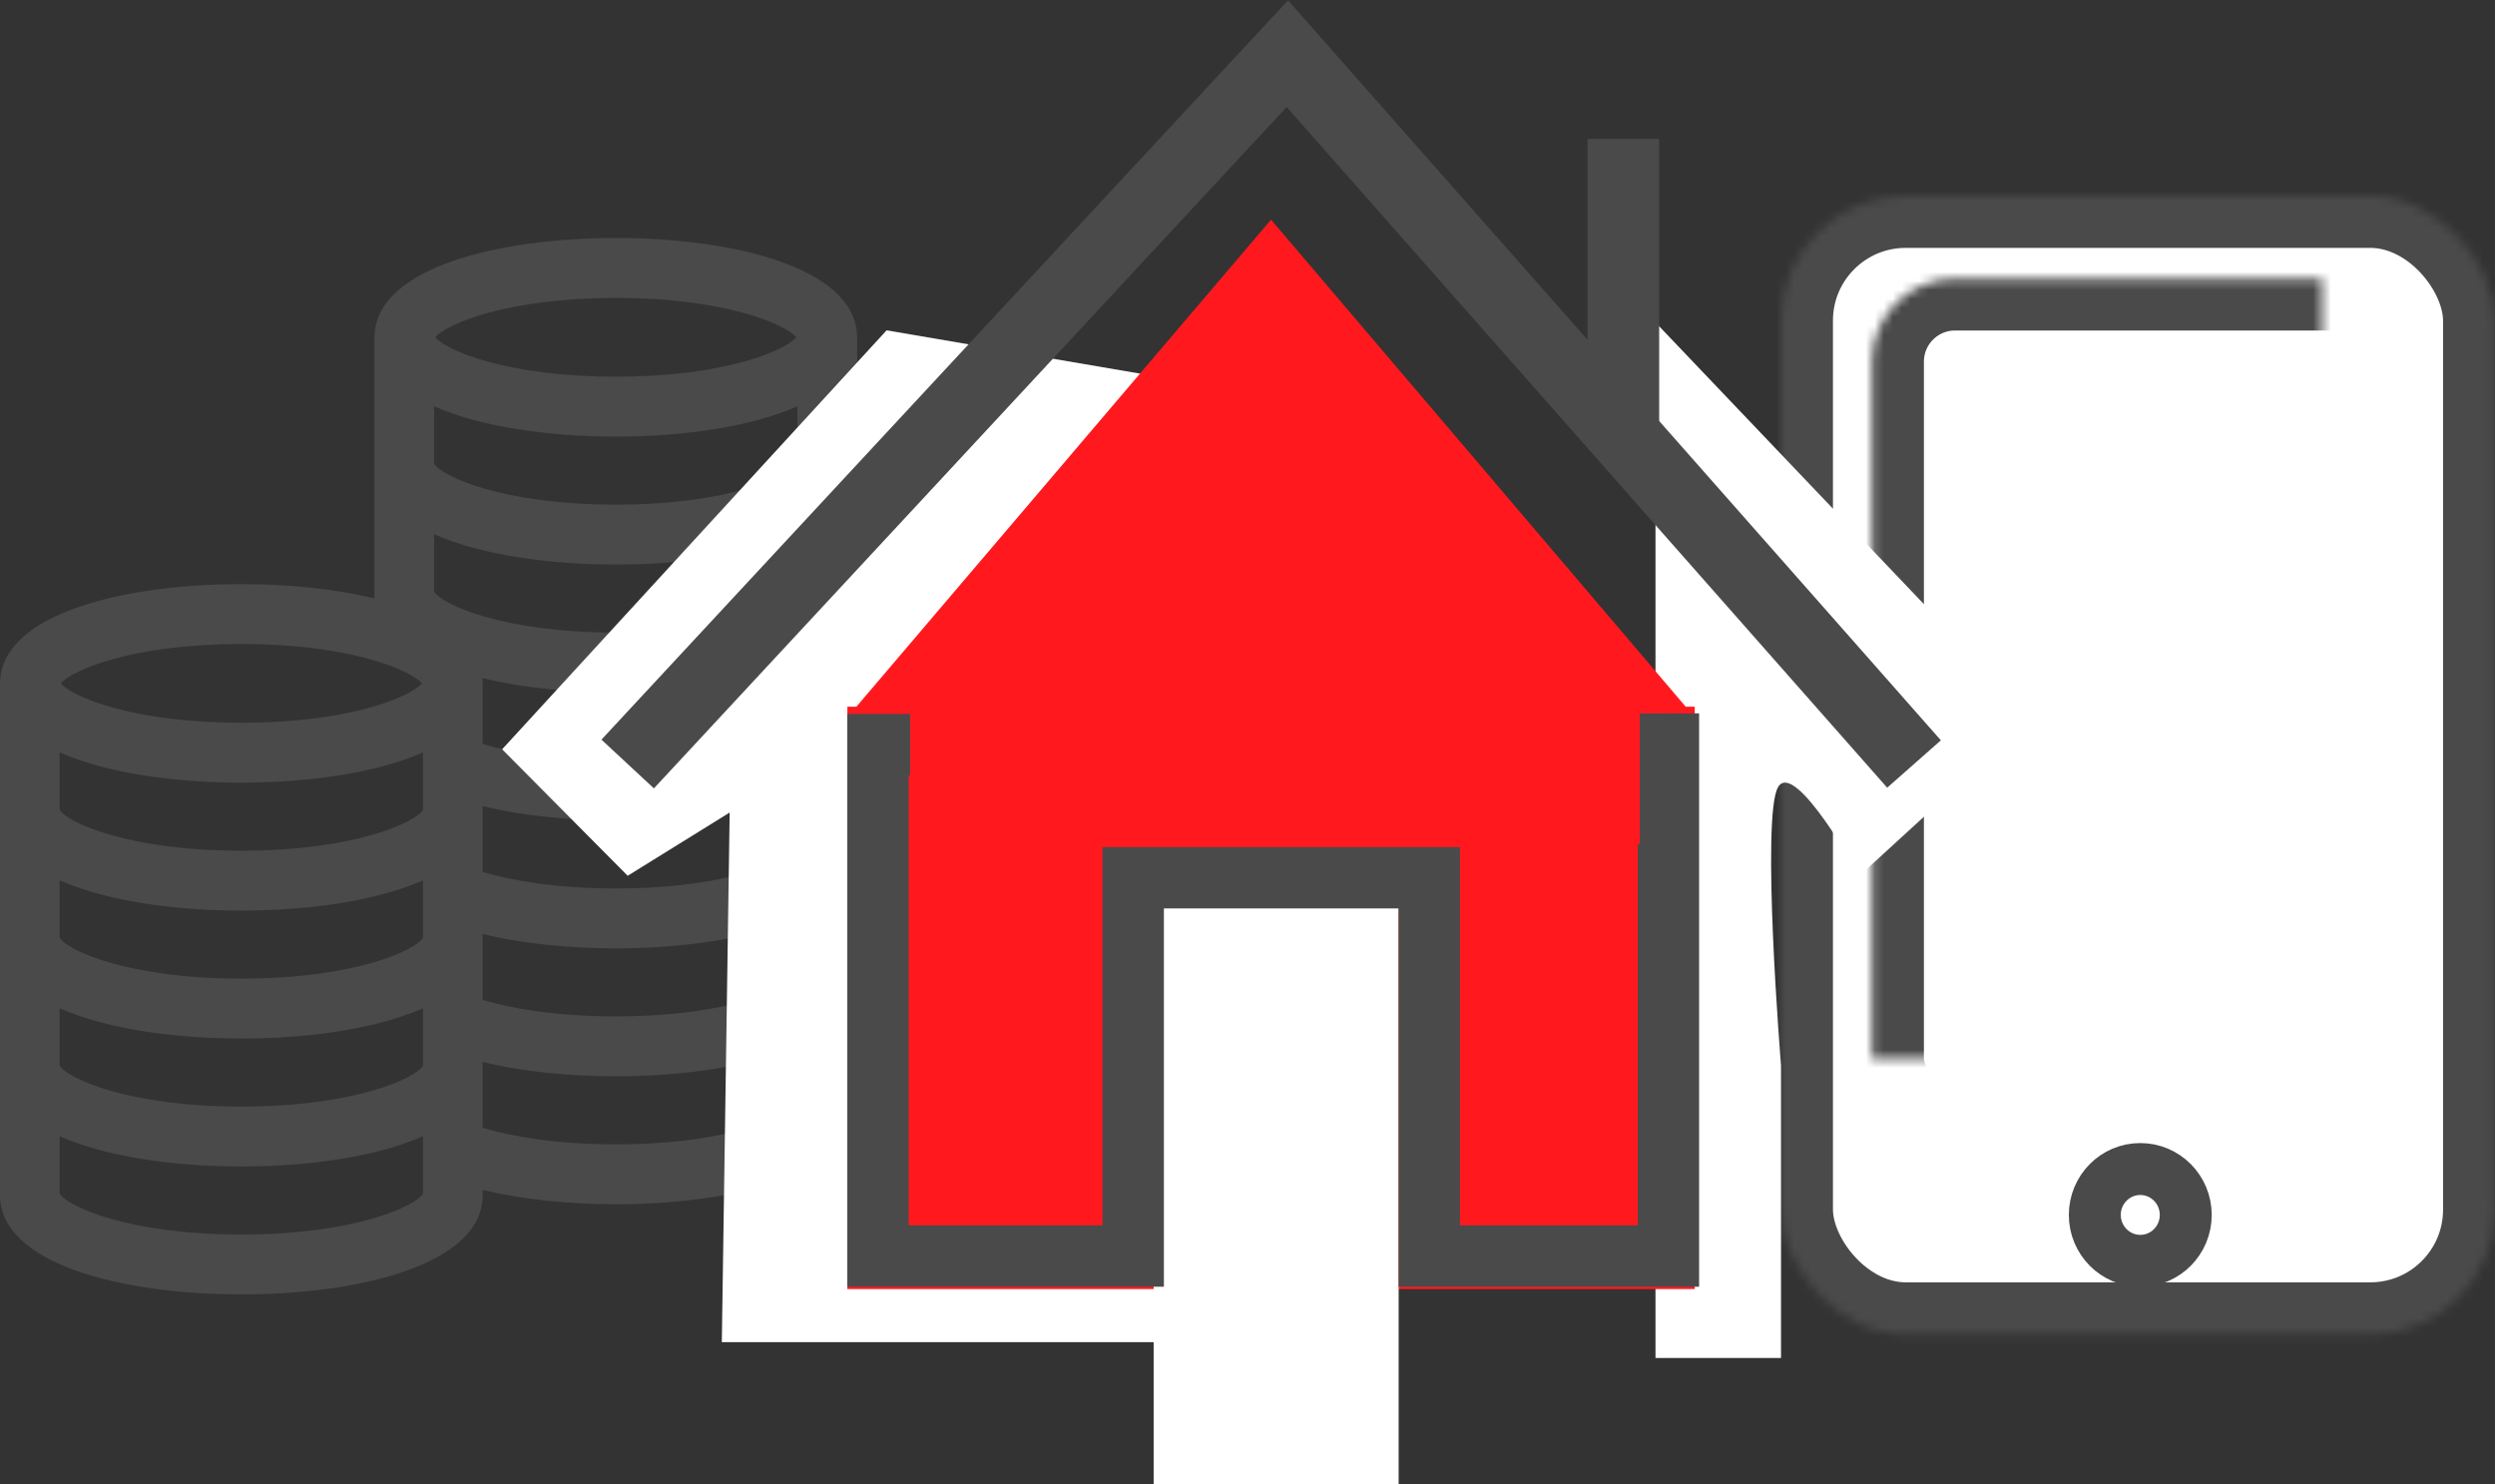 <?xml version="1.0" encoding="UTF-8" standalone="no"?>
<svg width="279px" height="166px" viewBox="0 0 279 166" version="1.1" xmlns="http://www.w3.org/2000/svg" xmlns:xlink="http://www.w3.org/1999/xlink">
    <rect x="0" y="0" width="279" height="166" fill="#333333" stroke="none"/>
    <!-- Generator: Sketch 3.8.2 (29753) - http://www.bohemiancoding.com/sketch -->
    <title>Group 11</title>
    <desc>Created with Sketch.</desc>
    <defs>
        <rect id="path-1" x="0" y="0" width="79.84" height="127.293" rx="13.939"></rect>
        <mask id="mask-2" maskContentUnits="userSpaceOnUse" maskUnits="objectBoundingBox" x="0" y="0" width="79.84" height="127.293" fill="white">
            <use xlink:href="#path-1"></use>
        </mask>
        <rect id="path-3" x="10.171" y="9.239" width="60.515" height="96.496" rx="9.293"></rect>
        <mask id="mask-4" maskContentUnits="userSpaceOnUse" maskUnits="objectBoundingBox" x="0" y="0" width="60.515" height="96.496" fill="white">
            <use xlink:href="#path-3"></use>
        </mask>
        <rect id="path-5" x="128.094" y="52.155" width="29.83" height="30.055"></rect>
        <mask id="mask-6" maskContentUnits="userSpaceOnUse" maskUnits="objectBoundingBox" x="0" y="0" width="29.83" height="30.055" fill="white">
            <use xlink:href="#path-5"></use>
        </mask>
    </defs>
    <g id="Page-1" stroke="none" stroke-width="1" fill="none" fill-rule="evenodd">
        <g id="iprop-homepage-copy-2" transform="translate(-657, -729)">
            <g id="Group-11" transform="translate(657, 735)">
                <g id="Group-2">
                    <g id="three-stacks-of-coins-copy-2" transform="translate(0, 20.331)" fill="#4A4A4A">
                        <g id="Capa_1">
                            <path d="M108.836,53.295 C104.349,53.295 99.852,53.68 95.85,54.475 L95.85,11.388 C95.85,11.266 95.842,11.146 95.83,11.027 C95.407,3.614 82.08,0.287 68.86,0.287 C55.641,0.287 42.314,3.614 41.891,11.027 C41.879,11.146 41.871,11.266 41.871,11.388 L41.871,40.587 C37.424,39.507 32.2,38.988 26.989,38.988 C13.77,38.988 0.443,42.315 0.02,49.728 C0.008,49.846 0,49.966 0,50.088 L0,107.318 C0,114.987 13.556,118.419 26.99,118.419 C40.424,118.419 53.979,114.987 53.979,107.318 L53.979,106.735 C58.427,107.814 63.651,108.333 68.86,108.333 C73.346,108.333 77.843,107.948 81.847,107.152 C81.847,114.987 95.402,118.419 108.836,118.419 C122.27,118.419 135.825,114.987 135.825,107.318 L135.825,64.396 C135.825,64.274 135.818,64.154 135.805,64.035 C135.383,56.622 122.055,53.295 108.836,53.295 Z M95.85,61.335 C99.108,60.567 103.437,59.992 108.836,59.992 C121.031,59.992 127.774,62.922 129.031,64.396 C127.774,65.87 121.031,68.801 108.836,68.801 C103.437,68.801 99.109,68.226 95.85,67.458 C92.474,66.662 90.247,65.659 89.175,64.871 C88.945,64.701 88.765,64.541 88.642,64.396 C88.766,64.251 88.945,64.091 89.175,63.922 C90.247,63.133 92.474,62.131 95.85,61.335 L95.85,61.335 Z M68.86,6.984 C81.055,6.984 87.798,9.914 89.055,11.388 C87.798,12.862 81.055,15.792 68.86,15.792 C56.666,15.792 49.922,12.862 48.665,11.388 C49.922,9.914 56.665,6.984 68.86,6.984 L68.86,6.984 Z M48.545,19.103 C53.744,21.408 61.321,22.489 68.86,22.489 C76.4,22.489 83.977,21.408 89.175,19.103 L89.175,25.531 C88.31,26.938 81.526,30.099 68.86,30.099 C56.195,30.099 49.41,26.938 48.545,25.531 L48.545,19.103 L48.545,19.103 Z M48.545,33.41 C53.744,35.715 61.321,36.797 68.86,36.797 C76.4,36.797 83.977,35.715 89.175,33.41 L89.175,39.839 C88.31,41.246 81.526,44.406 68.86,44.406 C56.195,44.406 49.41,41.246 48.545,39.839 L48.545,33.41 L48.545,33.41 Z M26.989,45.684 C33.511,45.684 38.473,46.523 41.871,47.528 C44.826,48.402 46.6,49.403 47.184,50.088 C46.6,50.774 44.826,51.774 41.871,52.649 C38.473,53.654 33.512,54.492 26.99,54.492 C14.794,54.492 8.051,51.562 6.795,50.088 C8.051,48.615 14.794,45.684 26.989,45.684 L26.989,45.684 Z M6.674,57.803 C11.873,60.108 19.45,61.19 26.99,61.19 C32.198,61.19 37.424,60.673 41.871,59.594 C43.862,59.111 45.697,58.516 47.304,57.803 L47.304,64.233 C46.885,64.915 45.069,66.009 41.871,66.956 C38.473,67.961 33.514,68.8 26.99,68.8 C14.324,68.8 7.54,65.639 6.674,64.233 L6.674,57.803 L6.674,57.803 Z M6.674,72.112 C11.873,74.416 19.45,75.498 26.99,75.498 C32.198,75.498 37.424,74.981 41.871,73.902 C43.862,73.419 45.697,72.824 47.304,72.112 L47.304,78.539 C46.885,79.222 45.069,80.316 41.871,81.263 C38.473,82.268 33.514,83.107 26.99,83.107 C14.324,83.107 7.54,79.946 6.674,78.539 L6.674,72.112 L6.674,72.112 Z M6.674,86.418 C11.873,88.723 19.45,89.804 26.99,89.804 C32.198,89.804 37.424,89.288 41.871,88.208 C43.862,87.726 45.697,87.13 47.304,86.418 L47.304,92.847 C46.885,93.529 45.07,94.623 41.871,95.57 C38.473,96.575 33.514,97.414 26.99,97.414 C14.324,97.414 7.539,94.254 6.674,92.847 L6.674,86.418 L6.674,86.418 Z M47.304,107.155 C46.435,108.562 39.651,111.722 26.99,111.722 C14.328,111.722 7.543,108.562 6.674,107.155 L6.674,100.726 C11.873,103.03 19.45,104.112 26.99,104.112 C33.037,104.112 39.104,103.414 43.953,101.95 C45.15,101.588 46.275,101.182 47.304,100.726 L47.304,104.344 L47.304,107.155 L47.304,107.155 Z M81.847,100.292 C78.588,101.06 74.26,101.636 68.86,101.636 C62.336,101.636 57.377,100.796 53.979,99.791 L53.979,92.43 C58.426,93.509 63.652,94.026 68.86,94.026 C73.347,94.026 77.843,93.64 81.847,92.844 L81.847,100.292 L81.847,100.292 Z M81.847,85.985 C78.588,86.753 74.26,87.329 68.86,87.329 C62.336,87.329 57.377,86.49 53.979,85.484 L53.979,78.122 C58.426,79.201 63.652,79.718 68.86,79.718 C73.347,79.718 77.843,79.332 81.847,78.536 L81.847,85.985 L81.847,85.985 Z M81.847,64.396 L81.847,71.677 C78.588,72.446 74.26,73.021 68.86,73.021 C62.336,73.021 57.377,72.182 53.979,71.176 L53.979,63.816 C58.426,64.895 63.652,65.412 68.86,65.412 C73.351,65.412 77.85,65.024 81.856,64.227 C81.853,64.284 81.847,64.339 81.847,64.396 L81.847,64.396 Z M68.86,58.714 C62.336,58.714 57.377,57.875 53.979,56.87 L53.979,50.088 C53.979,49.966 53.971,49.846 53.959,49.728 C53.954,49.649 53.94,49.574 53.932,49.496 C58.39,50.583 63.634,51.103 68.86,51.103 C76.4,51.103 83.976,50.022 89.174,47.718 L89.174,54.146 C88.31,55.553 81.526,58.714 68.86,58.714 L68.86,58.714 Z M129.151,107.155 C128.282,108.562 121.497,111.722 108.836,111.722 C96.175,111.722 89.39,108.562 88.521,107.155 L88.521,105.222 L88.521,100.726 C89.961,101.364 91.589,101.905 93.342,102.359 C97.919,103.543 103.385,104.112 108.836,104.112 C116.376,104.112 123.953,103.03 129.151,100.726 L129.151,107.155 L129.151,107.155 Z M129.151,92.847 C128.286,94.254 121.501,97.415 108.836,97.415 C103.435,97.415 99.108,96.84 95.849,96.071 C92.473,95.276 90.246,94.273 89.175,93.485 C88.855,93.249 88.635,93.033 88.521,92.847 L88.521,90.912 L88.521,86.418 C90.626,87.351 93.125,88.081 95.849,88.623 C99.853,89.418 104.349,89.805 108.836,89.805 C116.375,89.805 123.952,88.723 129.151,86.418 L129.151,92.847 L129.151,92.847 Z M129.151,78.539 C128.285,79.946 121.501,83.107 108.836,83.107 C103.435,83.107 99.108,82.532 95.849,81.764 C92.473,80.967 90.246,79.965 89.175,79.176 C88.855,78.942 88.635,78.725 88.521,78.539 L88.521,76.605 L88.521,72.112 C90.626,73.045 93.125,73.774 95.849,74.316 C99.853,75.111 104.349,75.498 108.836,75.498 C116.375,75.498 123.952,74.416 129.151,72.112 L129.151,78.539 L129.151,78.539 Z" id="Shape"></path>
                        </g>
                    </g>
                    <g id="Group" transform="translate(199.16, 15.912)" stroke="#4A4A4A">
                        <use id="Rectangle-229" mask="url(#mask-2)" stroke-width="11.616" fill="#FFFFFF" xlink:href="#path-1"></use>
                        <use id="Rectangle-229" mask="url(#mask-4)" stroke-width="11.616" fill="#FFFFFF" xlink:href="#path-3"></use>
                        <ellipse id="Oval-34" stroke-width="5.808" cx="40.174" cy="113.948" rx="5.085" ry="5.133"></ellipse>
                    </g>
                    <polygon id="Rectangle-241" fill="#FFFFFF" points="81.594 84.862 70.189 91.934 56.151 77.79 99.142 30.939 150.906 39.779 150.906 144.088 80.717 144.088"></polygon>
                    <path d="M185.123,30.055 L227.236,74.254 L207.934,91.934 C207.934,91.934 200.699,78.838 198.836,82.014 C196.897,85.321 199.16,113.149 199.16,113.149 L199.16,145.856 L185.123,145.856 L185.123,30.055 Z" id="Rectangle-242" fill="#FFFFFF"></path>
                    <g id="Group-8-Copy-2" transform="translate(94.755, 18.564)">
                        <path d="M1.008,54.466 L0,54.466 L0,119.589 L94.755,119.589 L94.755,54.466 L93.747,54.466 L47.377,0 L1.008,54.466 Z" id="Combined-Shape" fill="#FF191F"></path>
                        <rect id="Rectangle-219" fill="#FFFFFF" x="34.249" y="75.893" width="27.399" height="65.544"></rect>
                        <path d="M31.965,115.893 L3.425,115.893 L3.425,58.707 L91.813,58.644 L91.813,115.893 L65.073,115.893 L65.073,73.593 L31.965,73.593 L31.965,115.893 Z" id="Combined-Shape" stroke="#4A4A4A" stroke-width="6.864"></path>
                    </g>
                    <rect id="Rectangle-216-Copy-2" fill="#FF191F" x="101.774" y="69.834" width="81.594" height="18.564"></rect>
                    <use id="Rectangle-217-Copy-2" stroke="#4A4A4A" mask="url(#mask-6)" stroke-width="11.44" fill="#FFFFFF" xlink:href="#path-5"></use>
                    <g id="Group-Copy-2" transform="translate(70.189, 0)" stroke="#4A4A4A" stroke-width="8.008">
                        <path d="M111.341,39.032 L111.341,13.547" id="Line" stroke-linecap="square"></path>
                        <polyline id="Path-97" points="0 79.436 73.767 0 143.845 79.436"></polyline>
                    </g>
                </g>
            </g>
        </g>
    </g>
</svg>